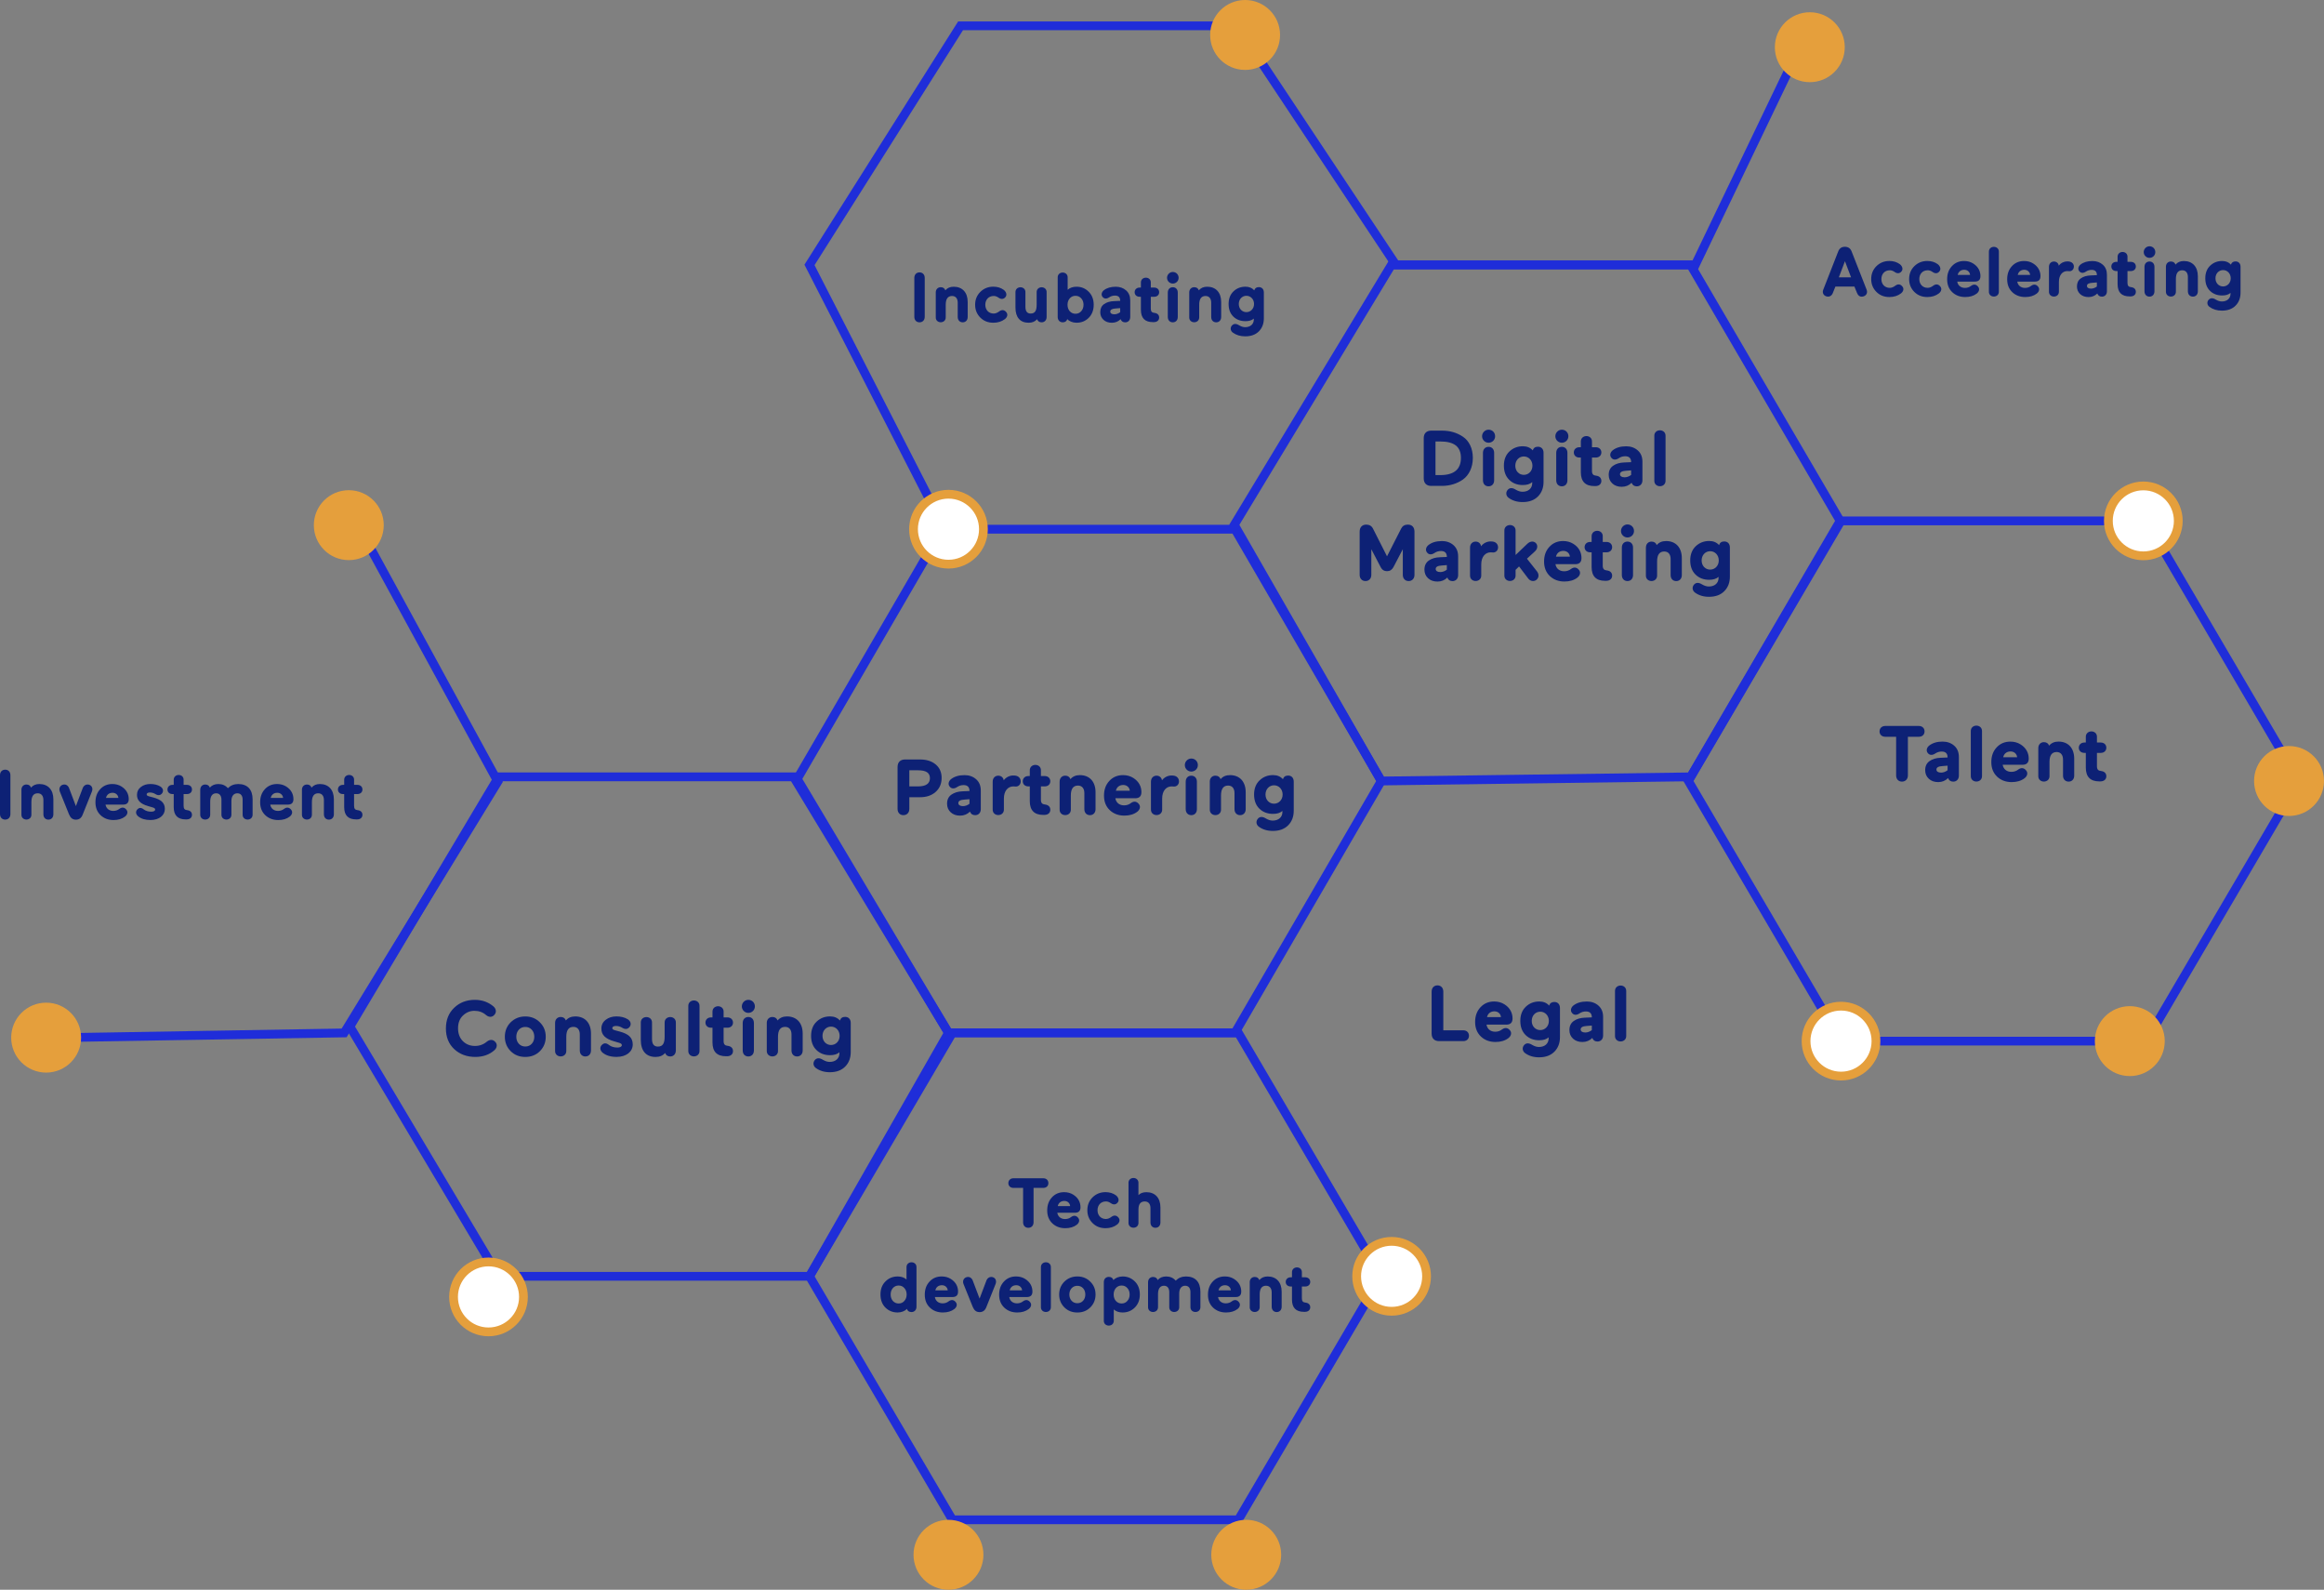 <?xml version="1.0" encoding="UTF-8"?><svg id="Layer_2" xmlns="http://www.w3.org/2000/svg" viewBox="0 0 1059.15 724.34"><rect x="0" y="0" width="1059.15" height="724.34" fill="#808080" stroke="none"/><defs><style>.cls-1{fill:#e59f3c;}.cls-2{fill:#0d2175;}.cls-3{fill:#fff;stroke:#e59f3c;}.cls-3,.cls-4{stroke-miterlimit:10;stroke-width:4px;}.cls-4{fill:none;stroke:#1f2dd9;}</style></defs><g id="Capa_1"><g><g><path class="cls-2" d="M0,353.22c0-1.57,.99-2.53,2.37-2.53s2.37,.96,2.37,2.53v17.69c0,1.57-.99,2.53-2.37,2.53s-2.37-.96-2.37-2.53v-17.69Z"/><path class="cls-2" d="M9.76,359.88c0-1.5,.99-2.43,2.27-2.43,1.06,0,1.76,.48,2.11,1.41,.93-1.09,2.18-1.63,3.81-1.63,3.87,0,6.37,2.56,6.37,6.94v6.85c0,1.5-.96,2.43-2.27,2.43s-2.27-.93-2.27-2.43v-6.5c0-1.79-.83-3.07-2.59-3.07-1.92,0-2.88,1.34-2.88,4v5.57c.19,3.2-4.74,3.2-4.54,0v-11.14Z"/><path class="cls-2" d="M37.73,371.04c-.58,1.63-1.63,2.43-3.14,2.43s-2.46-.8-3.14-2.43l-4.19-10.4c-.54-1.41,.1-2.72,1.38-3.1,1.25-.38,2.43,.29,2.91,1.73l3.04,8.03,3.04-8.03c.48-1.44,1.73-2.11,2.98-1.73,1.25,.38,1.82,1.66,1.28,3.1l-4.16,10.4Z"/><path class="cls-2" d="M56.13,366.6h-8.03c.26,1.7,1.57,2.88,3.52,2.88,1.09,0,2.02-.32,2.82-.96,1.25-.9,2.4-.61,3.2,.45,.74,.9,.51,2.18-.67,3.1-1.38,1.06-3.14,1.57-5.21,1.57-2.4,0-4.35-.74-5.92-2.21-1.57-1.5-2.34-3.46-2.34-5.89s.7-4.38,2.14-5.95c1.44-1.57,3.3-2.37,5.57-2.37,1.57,0,2.94,.38,4.13,1.12,2.4,1.5,3.33,3.62,3.33,5.76,0,1.66-.83,2.5-2.53,2.5Zm-7.81-3.04h5.63c-.1-1.31-1.15-2.34-2.66-2.34-1.63,0-2.69,.96-2.98,2.34Z"/><path class="cls-2" d="M62.53,368.87c.86-.96,1.86-.99,3.01-.06,.86,.67,2.02,1.02,3.42,1.02,.99,0,1.76-.35,1.76-.96,0-.51-.35-.77-1.41-1.06l-1.76-.51c-3.49-.99-5.12-2.59-5.12-5.12,0-1.5,.58-2.69,1.76-3.58,1.18-.93,2.62-1.38,4.32-1.38,1.82,0,3.36,.38,4.64,1.18,1.15,.77,1.44,1.92,.83,2.91-.67,1.02-1.76,1.31-3.01,.58-.83-.54-1.73-.8-2.66-.8s-1.47,.35-1.47,.86c0,.48,.35,.67,1.12,.9l2.02,.54c3.2,.9,5.15,2.27,5.15,5.18s-2.56,5.06-6.56,5.06c-2.4,0-4.29-.58-5.66-1.73-1.06-.93-1.18-2.14-.38-3.04Z"/><path class="cls-2" d="M87.49,371.27c0,1.18-.86,2.08-2.43,2.08h-.42c-3.65,0-5.47-1.86-5.47-5.6v-5.95h-.58c-1.41,0-2.27-.9-2.27-2.08s.86-2.11,2.27-2.11h.58v-2.11c-.19-3.2,4.74-3.2,4.51,0v2.11h1.54c1.41,0,2.27,.93,2.27,2.11s-.86,2.08-2.27,2.08h-1.54v5.41c0,1.31,.54,1.82,1.6,1.92,1.44,.16,2.21,.96,2.21,2.14Z"/><path class="cls-2" d="M91.26,359.88c0-1.5,.99-2.43,2.27-2.43,1.06,0,1.76,.48,2.11,1.41,.93-1.09,2.24-1.63,3.87-1.63,1.82,0,3.26,.64,4.35,1.89,1.25-1.25,2.82-1.89,4.7-1.89,4.19,0,6.56,2.5,6.56,6.94v6.85c.19,3.2-4.74,3.2-4.54,0v-6.66c0-1.76-.83-2.91-2.4-2.91-1.7,0-2.72,1.31-2.72,3.49v6.08c.19,3.2-4.74,3.2-4.54,0v-6.66c0-1.76-.83-2.91-2.4-2.91-1.79,0-2.72,1.38-2.72,3.81v5.76c.19,3.2-4.74,3.2-4.54,0v-11.14Z"/><path class="cls-2" d="M131.2,366.6h-8.03c.26,1.7,1.57,2.88,3.52,2.88,1.09,0,2.02-.32,2.82-.96,1.25-.9,2.4-.61,3.2,.45,.74,.9,.51,2.18-.67,3.1-1.38,1.06-3.14,1.57-5.22,1.57-2.4,0-4.35-.74-5.92-2.21-1.57-1.5-2.34-3.46-2.34-5.89s.7-4.38,2.14-5.95c1.44-1.57,3.3-2.37,5.57-2.37,1.57,0,2.94,.38,4.13,1.12,2.4,1.5,3.33,3.62,3.33,5.76,0,1.66-.83,2.5-2.53,2.5Zm-7.81-3.04h5.63c-.1-1.31-1.15-2.34-2.66-2.34-1.63,0-2.69,.96-2.98,2.34Z"/><path class="cls-2" d="M137.6,359.88c0-1.5,.99-2.43,2.27-2.43,1.06,0,1.76,.48,2.11,1.41,.93-1.09,2.18-1.63,3.81-1.63,3.87,0,6.37,2.56,6.37,6.94v6.85c0,1.5-.96,2.43-2.27,2.43s-2.27-.93-2.27-2.43v-6.5c0-1.79-.83-3.07-2.59-3.07-1.92,0-2.88,1.34-2.88,4v5.57c.19,3.2-4.74,3.2-4.54,0v-11.14Z"/><path class="cls-2" d="M165.18,371.27c0,1.18-.86,2.08-2.43,2.08h-.42c-3.65,0-5.47-1.86-5.47-5.6v-5.95h-.58c-1.41,0-2.27-.9-2.27-2.08s.86-2.11,2.27-2.11h.58v-2.11c-.19-3.2,4.74-3.2,4.51,0v2.11h1.54c1.41,0,2.27,.93,2.27,2.11s-.86,2.08-2.27,2.08h-1.54v5.41c0,1.31,.54,1.82,1.6,1.92,1.44,.16,2.21,.96,2.21,2.14Z"/></g><g><path class="cls-2" d="M652.46,451.81c0-1.76,1.12-2.84,2.66-2.84s2.66,1.08,2.66,2.84v17.63h9.07c1.62,0,2.63,1.04,2.63,2.48s-1.01,2.45-2.63,2.45h-10.97c-2.16,0-3.42-1.26-3.42-3.42v-19.14Z"/><path class="cls-2" d="M686.5,466.85h-9.03c.29,1.91,1.76,3.24,3.96,3.24,1.22,0,2.27-.36,3.17-1.08,1.4-1.01,2.7-.68,3.6,.5,.83,1.01,.58,2.45-.76,3.49-1.55,1.19-3.53,1.76-5.87,1.76-2.7,0-4.89-.83-6.66-2.48-1.76-1.69-2.63-3.89-2.63-6.62s.79-4.93,2.41-6.69,3.71-2.66,6.26-2.66c1.76,0,3.31,.43,4.64,1.26,2.7,1.69,3.74,4.07,3.74,6.48,0,1.87-.94,2.81-2.84,2.81Zm-8.78-3.42h6.33c-.11-1.48-1.29-2.63-2.99-2.63-1.83,0-3.02,1.08-3.35,2.63Z"/><path class="cls-2" d="M694.63,476.14c.9-.97,2.12-1.01,3.67-.04,1.04,.61,2.05,.94,3.06,.94,2.7,0,4.42-1.58,4.42-3.92v-.47c-1.01,.9-2.45,1.33-4.28,1.33-2.52,0-4.61-.79-6.22-2.38s-2.41-3.74-2.41-6.44,.83-4.89,2.52-6.48c1.69-1.58,3.71-2.37,6.12-2.37,1.87,0,3.38,.61,4.5,1.87,.36-1.12,1.15-1.65,2.38-1.65,1.47,0,2.55,1.01,2.55,2.73v13.28c0,2.73-.86,4.97-2.55,6.66-1.69,1.69-3.99,2.55-6.98,2.55-2.52,0-4.64-.65-6.4-1.94-1.33-1.01-1.33-2.66-.36-3.67Zm7.34-15.18c-2.16,0-3.89,1.73-3.89,4.21s1.73,4.17,3.89,4.17,3.92-1.73,3.92-4.17-1.73-4.21-3.92-4.21Z"/><path class="cls-2" d="M723.12,456.31c2.19,0,3.99,.65,5.4,1.91,1.4,1.26,2.09,2.95,2.09,5.14v8.46c0,1.69-1.12,2.73-2.55,2.73-1.19,0-1.98-.54-2.37-1.62-1.22,1.22-2.74,1.84-4.5,1.84s-3.17-.5-4.28-1.51c-1.12-1.04-1.66-2.34-1.66-3.92,0-1.83,.65-3.2,1.98-4.14s3.02-1.44,5-1.51l3.24-.14c0-1.8-.9-2.7-2.7-2.7-1.08,0-2.05,.29-2.95,.9-1.33,.9-2.63,.79-3.38-.22-.83-.97-.58-2.41,.61-3.38,1.55-1.22,3.6-1.83,6.08-1.83Zm-.68,14.14c1.04,0,2.05-.36,3.02-1.08v-2.09l-2.27,.18c-1.87,.11-2.81,.61-2.81,1.58,0,.86,.75,1.4,2.05,1.4Z"/><path class="cls-2" d="M741.14,471.82c.21,3.6-5.33,3.6-5.11,0v-20.08c-.22-3.6,5.32-3.6,5.11,0v20.08Z"/></g><g><path class="cls-2" d="M225.34,462.36c-.97,1.15-2.41,1.29-3.81,.14-1.47-1.29-3.24-1.94-5.33-1.94-1.98,0-3.71,.72-5.22,2.16-1.48,1.4-2.23,3.35-2.23,5.79s.76,4.46,2.23,5.9,3.31,2.16,5.5,2.16c2.05,0,3.85-.65,5.43-1.98,1.4-1.12,2.84-.97,3.81,.14,1.01,1.04,.9,2.63-.4,3.78-2.3,2.05-5.22,3.06-8.71,3.06-3.85,0-7.05-1.19-9.61-3.56-2.52-2.38-3.78-5.5-3.78-9.39s1.26-7.09,3.78-9.46c2.52-2.41,5.65-3.6,9.43-3.6,3.27,0,6.12,1.01,8.49,3.02,1.29,1.15,1.4,2.73,.4,3.78Z"/><path class="cls-2" d="M230.08,472.37c0-2.63,.9-4.82,2.66-6.58,1.8-1.76,4.03-2.66,6.66-2.66s4.86,.9,6.62,2.66c1.8,1.76,2.7,3.96,2.7,6.58s-.9,4.82-2.66,6.58-3.99,2.63-6.66,2.63-4.89-.86-6.66-2.63c-1.76-1.76-2.66-3.96-2.66-6.58Zm5.22,0c0,1.3,.4,2.38,1.15,3.2,.76,.83,1.76,1.26,2.95,1.26s2.2-.43,2.95-1.26c.76-.83,1.15-1.91,1.15-3.2s-.4-2.38-1.15-3.2-1.76-1.26-2.95-1.26-2.19,.43-2.95,1.26c-.75,.83-1.15,1.91-1.15,3.2Z"/><path class="cls-2" d="M252.97,466.11c0-1.69,1.12-2.74,2.55-2.74,1.19,0,1.98,.54,2.38,1.58,1.04-1.22,2.45-1.83,4.28-1.83,4.35,0,7.16,2.88,7.16,7.81v7.7c0,1.69-1.08,2.73-2.55,2.73s-2.55-1.04-2.55-2.73v-7.3c0-2.02-.94-3.45-2.91-3.45-2.16,0-3.24,1.51-3.24,4.5v6.26c.22,3.6-5.33,3.6-5.11,0v-12.52Z"/><path class="cls-2" d="M274.19,476.22c.97-1.08,2.09-1.12,3.38-.07,.97,.75,2.27,1.15,3.85,1.15,1.12,0,1.98-.4,1.98-1.08,0-.58-.4-.86-1.58-1.19l-1.98-.58c-3.92-1.12-5.76-2.91-5.76-5.76,0-1.69,.65-3.02,1.98-4.03,1.33-1.04,2.95-1.55,4.86-1.55,2.05,0,3.78,.43,5.22,1.33,1.29,.86,1.62,2.16,.94,3.27-.76,1.15-1.98,1.47-3.38,.65-.94-.61-1.94-.9-2.99-.9s-1.66,.4-1.66,.97c0,.54,.4,.76,1.26,1.01l2.27,.61c3.6,1.01,5.79,2.55,5.79,5.83s-2.88,5.68-7.38,5.68c-2.7,0-4.82-.65-6.37-1.94-1.19-1.04-1.33-2.41-.43-3.42Z"/><path class="cls-2" d="M308.01,478.63c0,1.69-1.12,2.73-2.55,2.73-1.15,0-1.94-.54-2.34-1.58-1.01,1.19-2.45,1.8-4.35,1.8-4.32,0-6.73-2.77-6.73-7.77v-7.7c-.22-3.6,5.33-3.6,5.11,0v7.3c0,2.3,.9,3.45,2.7,3.45,2.27,0,3.06-1.58,3.06-4.5v-6.26c-.22-3.6,5.33-3.6,5.11,0v12.52Z"/><path class="cls-2" d="M318.8,478.63c.22,3.6-5.33,3.6-5.11,0v-20.08c-.22-3.6,5.33-3.6,5.11,0v20.08Z"/><path class="cls-2" d="M334.06,478.92c0,1.33-.97,2.34-2.73,2.34h-.47c-4.1,0-6.15-2.09-6.15-6.3v-6.69h-.65c-1.58,0-2.55-1.01-2.55-2.34s.97-2.37,2.55-2.37h.65v-2.38c-.22-3.6,5.33-3.6,5.07,0v2.38h1.73c1.58,0,2.55,1.04,2.55,2.37s-.97,2.34-2.55,2.34h-1.73v6.08c0,1.47,.61,2.05,1.8,2.16,1.62,.18,2.48,1.08,2.48,2.41Z"/><path class="cls-2" d="M341.04,455.56c1.69,0,2.99,1.29,2.99,2.99s-1.37,2.95-2.99,2.95-2.95-1.33-2.95-2.95,1.33-2.99,2.95-2.99Zm0,25.8c-1.48,0-2.55-1.04-2.55-2.73v-12.52c0-1.69,1.08-2.74,2.55-2.74s2.55,1.04,2.55,2.74v12.52c0,1.69-1.08,2.73-2.55,2.73Z"/><path class="cls-2" d="M349.45,466.11c0-1.69,1.12-2.74,2.55-2.74,1.19,0,1.98,.54,2.38,1.58,1.04-1.22,2.45-1.83,4.28-1.83,4.35,0,7.16,2.88,7.16,7.81v7.7c0,1.69-1.08,2.73-2.55,2.73s-2.55-1.04-2.55-2.73v-7.3c0-2.02-.94-3.45-2.91-3.45-2.16,0-3.24,1.51-3.24,4.5v6.26c.22,3.6-5.33,3.6-5.11,0v-12.52Z"/><path class="cls-2" d="M371.4,482.94c.9-.97,2.12-1.01,3.67-.04,1.04,.61,2.05,.94,3.06,.94,2.7,0,4.43-1.58,4.43-3.92v-.47c-1.01,.9-2.45,1.33-4.28,1.33-2.52,0-4.61-.79-6.22-2.38-1.62-1.58-2.41-3.74-2.41-6.44s.83-4.89,2.52-6.48c1.69-1.58,3.71-2.37,6.12-2.37,1.87,0,3.38,.61,4.5,1.87,.36-1.12,1.15-1.66,2.38-1.66,1.47,0,2.55,1.01,2.55,2.73v13.28c0,2.73-.86,4.96-2.55,6.66s-3.99,2.55-6.98,2.55c-2.52,0-4.64-.65-6.4-1.94-1.33-1.01-1.33-2.66-.36-3.67Zm7.34-15.18c-2.16,0-3.89,1.73-3.89,4.21s1.73,4.17,3.89,4.17,3.92-1.73,3.92-4.17-1.73-4.21-3.92-4.21Z"/></g><g><path class="cls-2" d="M652.28,221.4c-2.16,0-3.42-1.26-3.42-3.42v-18.35c0-2.16,1.26-3.42,3.42-3.42h4.89c3.6,0,6.8,.9,9.54,2.77,2.77,1.83,4.53,5.29,4.53,9.64s-1.76,7.88-4.5,9.86c-2.74,1.91-6.01,2.91-9.57,2.91h-4.89Zm1.94-20.26v15.33h2.16c6.3,0,9.43-2.63,9.43-7.84s-3.17-7.48-9.46-7.48h-2.12Z"/><path class="cls-2" d="M678.4,195.78c1.69,0,2.99,1.29,2.99,2.99s-1.37,2.95-2.99,2.95-2.95-1.33-2.95-2.95,1.33-2.99,2.95-2.99Zm0,25.8c-1.48,0-2.55-1.04-2.55-2.73v-12.52c0-1.69,1.08-2.74,2.55-2.74s2.55,1.04,2.55,2.74v12.52c0,1.69-1.08,2.73-2.55,2.73Z"/><path class="cls-2" d="M687.14,223.16c.9-.97,2.12-1.01,3.67-.04,1.04,.61,2.05,.94,3.06,.94,2.7,0,4.43-1.58,4.43-3.92v-.47c-1.01,.9-2.45,1.33-4.28,1.33-2.52,0-4.61-.79-6.22-2.38s-2.41-3.74-2.41-6.44,.83-4.89,2.52-6.48c1.69-1.58,3.71-2.37,6.12-2.37,1.87,0,3.38,.61,4.5,1.87,.36-1.12,1.15-1.66,2.38-1.66,1.47,0,2.55,1.01,2.55,2.73v13.28c0,2.73-.86,4.96-2.55,6.66-1.69,1.69-3.99,2.55-6.98,2.55-2.52,0-4.64-.65-6.4-1.94-1.33-1.01-1.33-2.66-.36-3.67Zm7.34-15.18c-2.16,0-3.89,1.73-3.89,4.21s1.73,4.17,3.89,4.17,3.92-1.73,3.92-4.17-1.73-4.21-3.92-4.21Z"/><path class="cls-2" d="M711.79,195.78c1.69,0,2.99,1.29,2.99,2.99s-1.37,2.95-2.99,2.95-2.95-1.33-2.95-2.95,1.33-2.99,2.95-2.99Zm0,25.8c-1.47,0-2.55-1.04-2.55-2.73v-12.52c0-1.69,1.08-2.74,2.55-2.74s2.55,1.04,2.55,2.74v12.52c0,1.69-1.08,2.73-2.55,2.73Z"/><path class="cls-2" d="M729.81,219.13c0,1.33-.97,2.34-2.73,2.34h-.47c-4.1,0-6.15-2.09-6.15-6.3v-6.69h-.65c-1.58,0-2.55-1.01-2.55-2.34s.97-2.37,2.55-2.37h.65v-2.38c-.22-3.6,5.33-3.6,5.07,0v2.38h1.73c1.58,0,2.55,1.04,2.55,2.37s-.97,2.34-2.55,2.34h-1.73v6.08c0,1.47,.61,2.05,1.8,2.16,1.62,.18,2.48,1.08,2.48,2.41Z"/><path class="cls-2" d="M741.04,203.34c2.2,0,3.99,.65,5.4,1.91s2.09,2.95,2.09,5.15v8.46c0,1.69-1.12,2.73-2.55,2.73-1.19,0-1.98-.54-2.38-1.62-1.22,1.22-2.73,1.83-4.5,1.83s-3.17-.5-4.28-1.51c-1.12-1.04-1.66-2.34-1.66-3.92,0-1.83,.65-3.2,1.98-4.14s3.02-1.44,5-1.51l3.24-.14c0-1.8-.9-2.7-2.7-2.7-1.08,0-2.05,.29-2.95,.9-1.33,.9-2.63,.79-3.38-.22-.83-.97-.58-2.41,.61-3.38,1.55-1.22,3.6-1.83,6.08-1.83Zm-.68,14.14c1.04,0,2.05-.36,3.02-1.08v-2.09l-2.27,.18c-1.87,.11-2.81,.61-2.81,1.58,0,.86,.76,1.4,2.05,1.4Z"/><path class="cls-2" d="M759.06,218.84c.22,3.6-5.33,3.6-5.11,0v-20.08c-.22-3.6,5.33-3.6,5.11,0v20.08Z"/><path class="cls-2" d="M632.12,253.49l6.44-12.63c.61-1.22,1.62-1.83,3.06-1.83,1.91,0,3.02,1.22,3.02,3.2v19.68c0,1.76-1.12,2.84-2.66,2.84s-2.66-1.08-2.66-2.84v-11.66l-4.28,8.17c-.65,1.22-1.62,1.83-2.91,1.83s-2.27-.61-2.88-1.8l-4.28-8.2v11.66c0,1.76-1.12,2.84-2.66,2.84s-2.66-1.08-2.66-2.84v-19.68c0-1.98,1.12-3.2,3.02-3.2,1.4,0,2.45,.61,3.06,1.83l6.4,12.63Z"/><path class="cls-2" d="M657.05,246.51c2.19,0,3.99,.65,5.4,1.91,1.4,1.26,2.09,2.95,2.09,5.15v8.46c0,1.69-1.12,2.74-2.55,2.74-1.19,0-1.98-.54-2.37-1.62-1.22,1.22-2.73,1.83-4.5,1.83s-3.17-.5-4.28-1.51c-1.12-1.04-1.66-2.34-1.66-3.92,0-1.83,.65-3.2,1.98-4.14s3.02-1.44,5-1.51l3.24-.14c0-1.8-.9-2.7-2.7-2.7-1.08,0-2.05,.29-2.95,.9-1.33,.9-2.63,.79-3.38-.22-.83-.97-.58-2.41,.61-3.38,1.55-1.22,3.6-1.83,6.08-1.83Zm-.68,14.14c1.04,0,2.05-.36,3.02-1.08v-2.09l-2.27,.18c-1.87,.11-2.81,.61-2.81,1.58,0,.86,.75,1.4,2.05,1.4Z"/><path class="cls-2" d="M682.74,249.35c0,1.4-.97,2.38-2.23,2.38-.25,0-.79-.07-1.12-.07-2.45,0-4.32,1.98-4.32,5.54v4.82c.22,3.6-5.33,3.6-5.11,0v-12.52c0-1.69,1.12-2.73,2.55-2.73,1.33,0,2.3,.86,2.48,2.12,1.01-1.4,2.73-2.2,4.28-2.2,.61,0,1.08,.04,1.44,.14,1.15,.29,2.01,1.19,2.01,2.52Z"/><path class="cls-2" d="M692.3,258.09l-1.58,1.55v2.37c.22,3.6-5.33,3.6-5.11,0v-20.08c-.22-3.6,5.33-3.6,5.11,0v10.94l5.36-5.11c1.19-1.12,2.66-1.33,3.71-.47,1.04,.86,1.15,2.52-.11,3.78l-3.78,3.49,4.61,5.83c1.04,1.44,.79,2.95-.36,3.85-1.12,.86-2.81,.61-3.78-.79l-4.07-5.36Z"/><path class="cls-2" d="M717.92,257.05h-9.03c.29,1.91,1.76,3.24,3.96,3.24,1.22,0,2.27-.36,3.17-1.08,1.4-1.01,2.7-.68,3.6,.5,.83,1.01,.58,2.45-.76,3.49-1.55,1.19-3.53,1.76-5.87,1.76-2.7,0-4.89-.83-6.66-2.48-1.76-1.69-2.63-3.89-2.63-6.62s.79-4.93,2.41-6.69c1.62-1.76,3.71-2.66,6.26-2.66,1.76,0,3.31,.43,4.64,1.26,2.7,1.69,3.74,4.07,3.74,6.48,0,1.87-.94,2.81-2.84,2.81Zm-8.78-3.42h6.33c-.11-1.48-1.29-2.63-2.99-2.63-1.83,0-3.02,1.08-3.35,2.63Z"/><path class="cls-2" d="M734.72,262.3c0,1.33-.97,2.34-2.73,2.34h-.47c-4.1,0-6.15-2.09-6.15-6.3v-6.69h-.65c-1.58,0-2.55-1.01-2.55-2.34s.97-2.38,2.55-2.38h.65v-2.38c-.21-3.6,5.33-3.6,5.07,0v2.38h1.73c1.58,0,2.55,1.04,2.55,2.38s-.97,2.34-2.55,2.34h-1.73v6.08c0,1.48,.61,2.05,1.8,2.16,1.62,.18,2.48,1.08,2.48,2.41Z"/><path class="cls-2" d="M741.7,238.95c1.69,0,2.99,1.3,2.99,2.99s-1.37,2.95-2.99,2.95-2.95-1.33-2.95-2.95,1.33-2.99,2.95-2.99Zm0,25.8c-1.47,0-2.55-1.04-2.55-2.74v-12.52c0-1.69,1.08-2.73,2.55-2.73s2.55,1.04,2.55,2.73v12.52c0,1.69-1.08,2.74-2.55,2.74Z"/><path class="cls-2" d="M750.12,249.5c0-1.69,1.12-2.73,2.55-2.73,1.19,0,1.98,.54,2.37,1.58,1.04-1.22,2.45-1.83,4.28-1.83,4.35,0,7.16,2.88,7.16,7.81v7.7c0,1.69-1.08,2.74-2.55,2.74s-2.55-1.04-2.55-2.74v-7.3c0-2.01-.94-3.45-2.92-3.45-2.16,0-3.24,1.51-3.24,4.5v6.26c.21,3.6-5.33,3.6-5.11,0v-12.52Z"/><path class="cls-2" d="M772.06,266.33c.9-.97,2.12-1.01,3.67-.04,1.04,.61,2.05,.94,3.06,.94,2.7,0,4.43-1.58,4.43-3.92v-.47c-1.01,.9-2.45,1.33-4.28,1.33-2.52,0-4.61-.79-6.22-2.38-1.62-1.58-2.41-3.74-2.41-6.44s.83-4.89,2.52-6.48c1.69-1.58,3.71-2.38,6.12-2.38,1.87,0,3.38,.61,4.5,1.87,.36-1.12,1.15-1.66,2.38-1.66,1.48,0,2.55,1.01,2.55,2.73v13.28c0,2.73-.86,4.97-2.55,6.66-1.69,1.69-3.99,2.55-6.98,2.55-2.52,0-4.64-.65-6.4-1.94-1.33-1.01-1.33-2.66-.36-3.67Zm7.34-15.18c-2.16,0-3.89,1.73-3.89,4.21s1.73,4.17,3.89,4.17,3.92-1.73,3.92-4.17-1.73-4.21-3.92-4.21Z"/></g><g><path class="cls-2" d="M475.46,536.86c1.44,0,2.33,.93,2.33,2.21s-.9,2.18-2.33,2.18h-4.42v15.65c0,1.57-1.02,2.53-2.4,2.53s-2.37-.96-2.37-2.53v-15.65h-4.38c-1.44,0-2.34-.93-2.34-2.18s.9-2.21,2.34-2.21h13.57Z"/><path class="cls-2" d="M489.89,552.57h-8.03c.26,1.7,1.57,2.88,3.52,2.88,1.09,0,2.02-.32,2.82-.96,1.25-.9,2.4-.61,3.2,.45,.74,.9,.51,2.18-.67,3.1-1.38,1.06-3.14,1.57-5.22,1.57-2.4,0-4.35-.74-5.92-2.21-1.57-1.5-2.33-3.46-2.33-5.89s.7-4.38,2.14-5.95c1.44-1.57,3.3-2.37,5.57-2.37,1.57,0,2.94,.38,4.13,1.12,2.4,1.5,3.33,3.62,3.33,5.76,0,1.66-.83,2.5-2.53,2.5Zm-7.81-3.04h5.63c-.1-1.31-1.15-2.34-2.66-2.34-1.63,0-2.69,.96-2.98,2.34Z"/><path class="cls-2" d="M504,547.42c-2.27,0-3.81,1.66-3.81,4s1.54,4,3.81,4c.86,0,1.73-.35,2.59-1.02,1.25-.9,2.4-.61,3.2,.45,.74,.9,.51,2.18-.67,3.1-1.47,1.12-3.23,1.66-5.28,1.66-2.37,0-4.35-.77-5.92-2.34-1.57-1.57-2.37-3.52-2.37-5.86s.8-4.29,2.37-5.86c1.6-1.57,3.58-2.37,5.92-2.37,1.82,0,3.42,.48,4.77,1.47,1.18,.93,1.5,2.27,.83,3.17-.74,1.02-1.89,1.28-3.14,.42-.74-.54-1.5-.83-2.3-.83Z"/><path class="cls-2" d="M514.3,539.13c-.19-3.2,4.74-3.2,4.54,0v5.41c.86-.9,2.08-1.34,3.65-1.34,3.87,0,6.37,2.56,6.37,6.94v6.85c0,1.5-.96,2.43-2.27,2.43s-2.27-.93-2.27-2.43v-6.5c0-1.79-.83-3.07-2.59-3.07-1.92,0-2.88,1.22-2.88,3.65v5.92c.19,3.2-4.74,3.2-4.54,0v-17.86Z"/><path class="cls-2" d="M417.68,595.39c0,1.5-.99,2.43-2.27,2.43-1.09,0-1.79-.48-2.11-1.47-.8,.99-2.5,1.66-4.19,1.66-2.21,0-4.1-.74-5.6-2.24s-2.24-3.49-2.24-5.95,.74-4.42,2.24-5.92c1.5-1.54,3.39-2.3,5.6-2.3,1.63,0,2.98,.45,4.03,1.38v-5.44c-.19-3.2,4.74-3.2,4.54,0v17.85Zm-4.48-5.57c0-1.18-.35-2.18-1.06-2.94-.67-.77-1.54-1.15-2.59-1.15s-1.92,.38-2.62,1.15c-.67,.77-1.02,1.76-1.02,2.94s.35,2.18,1.02,2.94c.7,.77,1.57,1.15,2.62,1.15s1.92-.38,2.59-1.15c.7-.77,1.06-1.76,1.06-2.94Z"/><path class="cls-2" d="M434.1,590.97h-8.03c.26,1.7,1.57,2.88,3.52,2.88,1.09,0,2.02-.32,2.82-.96,1.25-.9,2.4-.61,3.2,.45,.74,.9,.51,2.18-.67,3.1-1.38,1.06-3.14,1.57-5.22,1.57-2.4,0-4.35-.74-5.92-2.21-1.57-1.5-2.34-3.46-2.34-5.89s.7-4.38,2.14-5.95c1.44-1.57,3.29-2.37,5.57-2.37,1.57,0,2.94,.38,4.13,1.12,2.4,1.5,3.33,3.62,3.33,5.76,0,1.66-.83,2.5-2.53,2.5Zm-7.81-3.04h5.63c-.1-1.31-1.15-2.34-2.66-2.34-1.63,0-2.69,.96-2.98,2.34Z"/><path class="cls-2" d="M449.58,595.42c-.58,1.63-1.63,2.43-3.14,2.43s-2.46-.8-3.14-2.43l-4.19-10.4c-.54-1.41,.1-2.72,1.38-3.1,1.25-.38,2.43,.29,2.91,1.73l3.04,8.03,3.04-8.03c.48-1.44,1.73-2.11,2.98-1.73,1.25,.38,1.82,1.66,1.28,3.1l-4.16,10.4Z"/><path class="cls-2" d="M467.99,590.97h-8.03c.26,1.7,1.57,2.88,3.52,2.88,1.09,0,2.02-.32,2.82-.96,1.25-.9,2.4-.61,3.2,.45,.74,.9,.51,2.18-.67,3.1-1.38,1.06-3.14,1.57-5.22,1.57-2.4,0-4.35-.74-5.92-2.21-1.57-1.5-2.34-3.46-2.34-5.89s.7-4.38,2.14-5.95c1.44-1.57,3.3-2.37,5.57-2.37,1.57,0,2.94,.38,4.13,1.12,2.4,1.5,3.33,3.62,3.33,5.76,0,1.66-.83,2.5-2.53,2.5Zm-7.81-3.04h5.63c-.1-1.31-1.15-2.34-2.66-2.34-1.63,0-2.69,.96-2.98,2.34Z"/><path class="cls-2" d="M478.93,595.39c.19,3.2-4.74,3.2-4.54,0v-17.85c-.19-3.2,4.74-3.2,4.54,0v17.85Z"/><path class="cls-2" d="M482.71,589.82c0-2.34,.8-4.29,2.37-5.86,1.6-1.57,3.58-2.37,5.92-2.37s4.32,.8,5.89,2.37c1.6,1.57,2.4,3.52,2.4,5.86s-.8,4.29-2.37,5.86-3.55,2.34-5.92,2.34-4.35-.77-5.92-2.34c-1.57-1.57-2.37-3.52-2.37-5.86Zm4.64,0c0,1.15,.35,2.11,1.02,2.85s1.57,1.12,2.62,1.12,1.95-.38,2.62-1.12,1.02-1.7,1.02-2.85-.35-2.11-1.02-2.85-1.57-1.12-2.62-1.12-1.95,.38-2.62,1.12-1.02,1.7-1.02,2.85Z"/><path class="cls-2" d="M503.06,584.22c0-1.54,.99-2.43,2.27-2.43,1.09,0,1.79,.48,2.11,1.47,.8-.99,2.5-1.66,4.19-1.66,2.21,0,4.06,.77,5.57,2.27s2.27,3.49,2.27,5.95-.77,4.42-2.27,5.92-3.36,2.27-5.57,2.27c-1.63,0-2.98-.45-4.03-1.38v4.96c.19,3.2-4.74,3.2-4.54,0v-17.38Zm4.48,5.6c0,1.18,.35,2.18,1.02,2.94,.71,.77,1.57,1.15,2.62,1.15s1.92-.38,2.59-1.15c.7-.77,1.06-1.76,1.06-2.94s-.35-2.18-1.06-2.94c-.67-.77-1.54-1.15-2.59-1.15s-1.92,.38-2.62,1.15c-.67,.77-1.02,1.76-1.02,2.94Z"/><path class="cls-2" d="M523.22,584.25c0-1.5,.99-2.43,2.27-2.43,1.06,0,1.76,.48,2.11,1.41,.93-1.09,2.24-1.63,3.87-1.63,1.82,0,3.26,.64,4.35,1.89,1.25-1.25,2.82-1.89,4.7-1.89,4.19,0,6.56,2.5,6.56,6.94v6.85c.19,3.2-4.74,3.2-4.54,0v-6.66c0-1.76-.83-2.91-2.4-2.91-1.7,0-2.72,1.31-2.72,3.49v6.08c.19,3.2-4.74,3.2-4.54,0v-6.66c0-1.76-.83-2.91-2.4-2.91-1.79,0-2.72,1.38-2.72,3.81v5.76c.19,3.2-4.74,3.2-4.54,0v-11.13Z"/><path class="cls-2" d="M563.15,590.97h-8.03c.26,1.7,1.57,2.88,3.52,2.88,1.09,0,2.02-.32,2.82-.96,1.25-.9,2.4-.61,3.2,.45,.74,.9,.51,2.18-.67,3.1-1.38,1.06-3.14,1.57-5.22,1.57-2.4,0-4.35-.74-5.92-2.21-1.57-1.5-2.33-3.46-2.33-5.89s.7-4.38,2.14-5.95c1.44-1.57,3.3-2.37,5.57-2.37,1.57,0,2.94,.38,4.13,1.12,2.4,1.5,3.33,3.62,3.33,5.76,0,1.66-.83,2.5-2.53,2.5Zm-7.81-3.04h5.63c-.1-1.31-1.15-2.34-2.66-2.34-1.63,0-2.69,.96-2.98,2.34Z"/><path class="cls-2" d="M569.55,584.25c0-1.5,.99-2.43,2.27-2.43,1.06,0,1.76,.48,2.11,1.41,.93-1.09,2.18-1.63,3.81-1.63,3.87,0,6.37,2.56,6.37,6.94v6.85c0,1.5-.96,2.43-2.27,2.43s-2.27-.93-2.27-2.43v-6.5c0-1.79-.83-3.07-2.59-3.07-1.92,0-2.88,1.34-2.88,4v5.57c.19,3.2-4.74,3.2-4.54,0v-11.13Z"/><path class="cls-2" d="M597.13,595.64c0,1.18-.86,2.08-2.43,2.08h-.42c-3.65,0-5.47-1.86-5.47-5.6v-5.95h-.58c-1.41,0-2.27-.9-2.27-2.08s.86-2.11,2.27-2.11h.58v-2.11c-.19-3.2,4.74-3.2,4.51,0v2.11h1.54c1.41,0,2.27,.93,2.27,2.11s-.86,2.08-2.27,2.08h-1.54v5.41c0,1.31,.54,1.82,1.6,1.92,1.44,.16,2.21,.96,2.21,2.14Z"/></g><g><path class="cls-2" d="M416.7,126.64c0-1.57,.99-2.53,2.37-2.53s2.37,.96,2.37,2.53v17.69c0,1.57-.99,2.53-2.37,2.53s-2.37-.96-2.37-2.53v-17.69Z"/><path class="cls-2" d="M426.46,133.29c0-1.5,.99-2.43,2.27-2.43,1.06,0,1.76,.48,2.11,1.41,.93-1.09,2.18-1.63,3.81-1.63,3.87,0,6.37,2.56,6.37,6.94v6.85c0,1.5-.96,2.43-2.27,2.43s-2.27-.93-2.27-2.43v-6.5c0-1.79-.83-3.07-2.59-3.07-1.92,0-2.88,1.34-2.88,4v5.57c.19,3.2-4.74,3.2-4.54,0v-11.14Z"/><path class="cls-2" d="M452.86,134.86c-2.27,0-3.81,1.66-3.81,4s1.54,4,3.81,4c.86,0,1.73-.35,2.59-1.02,1.25-.9,2.4-.61,3.2,.45,.74,.9,.51,2.18-.67,3.1-1.47,1.12-3.23,1.66-5.28,1.66-2.37,0-4.35-.77-5.92-2.34-1.57-1.57-2.37-3.52-2.37-5.86s.8-4.29,2.37-5.86c1.6-1.57,3.58-2.37,5.92-2.37,1.82,0,3.42,.48,4.77,1.47,1.18,.93,1.5,2.27,.83,3.17-.74,1.02-1.89,1.28-3.14,.42-.74-.54-1.5-.83-2.3-.83Z"/><path class="cls-2" d="M476.99,144.43c0,1.5-.99,2.43-2.27,2.43-1.02,0-1.73-.48-2.08-1.41-.9,1.06-2.18,1.6-3.87,1.6-3.84,0-5.98-2.46-5.98-6.91v-6.85c-.19-3.2,4.74-3.2,4.54,0v6.5c0,2.05,.8,3.07,2.4,3.07,2.02,0,2.72-1.41,2.72-4v-5.57c-.19-3.2,4.74-3.2,4.54,0v11.14Z"/><path class="cls-2" d="M482.04,126.58c-.19-3.2,4.74-3.2,4.54,0v5.44c1.06-.93,2.4-1.38,4.03-1.38,2.21,0,4.06,.77,5.57,2.3,1.5,1.5,2.27,3.49,2.27,5.92s-.77,4.45-2.27,5.95-3.36,2.24-5.57,2.24c-1.7,0-3.39-.67-4.19-1.66-.32,.99-1.02,1.47-2.11,1.47-1.28,0-2.27-.93-2.27-2.43v-17.86Zm4.48,12.29c0,1.18,.35,2.18,1.02,2.94,.7,.77,1.57,1.15,2.62,1.15s1.92-.38,2.59-1.15c.7-.77,1.06-1.76,1.06-2.94s-.35-2.18-1.06-2.94c-.67-.77-1.54-1.15-2.59-1.15s-1.92,.38-2.62,1.15c-.67,.77-1.02,1.76-1.02,2.94Z"/><path class="cls-2" d="M508.44,130.64c1.95,0,3.55,.58,4.8,1.7s1.86,2.62,1.86,4.58v7.52c0,1.5-.99,2.43-2.27,2.43-1.06,0-1.76-.48-2.11-1.44-1.09,1.09-2.43,1.63-4,1.63s-2.82-.45-3.81-1.34c-.99-.93-1.47-2.08-1.47-3.49,0-1.63,.58-2.85,1.76-3.68,1.18-.83,2.69-1.28,4.45-1.34l2.88-.13c0-1.6-.8-2.4-2.4-2.4-.96,0-1.82,.26-2.62,.8-1.18,.8-2.34,.7-3.01-.19-.74-.86-.51-2.14,.54-3.01,1.38-1.09,3.2-1.63,5.41-1.63Zm-.61,12.57c.93,0,1.82-.32,2.69-.96v-1.86l-2.02,.16c-1.66,.1-2.5,.54-2.5,1.41,0,.77,.67,1.25,1.82,1.25Z"/><path class="cls-2" d="M528.28,144.69c0,1.18-.86,2.08-2.43,2.08h-.42c-3.65,0-5.47-1.86-5.47-5.6v-5.95h-.58c-1.41,0-2.27-.9-2.27-2.08s.86-2.11,2.27-2.11h.58v-2.11c-.19-3.2,4.74-3.2,4.51,0v2.11h1.54c1.41,0,2.27,.93,2.27,2.11s-.86,2.08-2.27,2.08h-1.54v5.41c0,1.31,.54,1.82,1.6,1.92,1.44,.16,2.21,.96,2.21,2.14Z"/><path class="cls-2" d="M534.49,123.92c1.5,0,2.66,1.15,2.66,2.66s-1.22,2.62-2.66,2.62-2.62-1.18-2.62-2.62,1.18-2.66,2.62-2.66Zm0,22.94c-1.31,0-2.27-.93-2.27-2.43v-11.14c0-1.5,.96-2.43,2.27-2.43s2.27,.93,2.27,2.43v11.14c0,1.5-.96,2.43-2.27,2.43Z"/><path class="cls-2" d="M541.98,133.29c0-1.5,.99-2.43,2.27-2.43,1.06,0,1.76,.48,2.11,1.41,.93-1.09,2.18-1.63,3.81-1.63,3.87,0,6.37,2.56,6.37,6.94v6.85c0,1.5-.96,2.43-2.27,2.43s-2.27-.93-2.27-2.43v-6.5c0-1.79-.83-3.07-2.59-3.07-1.92,0-2.88,1.34-2.88,4v5.57c.19,3.2-4.74,3.2-4.54,0v-11.14Z"/><path class="cls-2" d="M561.5,148.27c.8-.86,1.89-.9,3.26-.03,.93,.54,1.82,.83,2.72,.83,2.4,0,3.94-1.41,3.94-3.49v-.42c-.9,.8-2.18,1.18-3.81,1.18-2.24,0-4.1-.7-5.54-2.11-1.44-1.41-2.14-3.33-2.14-5.73s.74-4.35,2.24-5.76,3.3-2.11,5.44-2.11c1.66,0,3.01,.54,4,1.66,.32-.99,1.02-1.47,2.11-1.47,1.31,0,2.27,.9,2.27,2.43v11.81c0,2.43-.77,4.42-2.27,5.92s-3.55,2.27-6.21,2.27c-2.24,0-4.13-.58-5.7-1.73-1.18-.9-1.18-2.37-.32-3.26Zm6.53-13.5c-1.92,0-3.46,1.54-3.46,3.74s1.54,3.71,3.46,3.71,3.49-1.54,3.49-3.71-1.54-3.74-3.49-3.74Z"/></g><g><path class="cls-2" d="M414.42,363.24v5.33c0,1.76-1.15,2.84-2.7,2.84s-2.66-1.08-2.66-2.84v-19.11c0-2.16,1.26-3.42,3.42-3.42h6.8c2.99,0,5.36,.76,7.16,2.27,1.8,1.51,2.7,3.56,2.7,6.15s-.9,4.75-2.73,6.37c-1.83,1.62-4.21,2.41-7.12,2.41h-4.86Zm0-12.27v7.34h3.92c3.63,0,5.47-1.26,5.47-3.74s-1.76-3.6-5.47-3.6h-3.92Z"/><path class="cls-2" d="M439.5,353.17c2.2,0,3.99,.65,5.4,1.91s2.09,2.95,2.09,5.15v8.46c0,1.69-1.12,2.73-2.55,2.73-1.19,0-1.98-.54-2.38-1.62-1.22,1.22-2.73,1.83-4.5,1.83s-3.17-.5-4.28-1.51c-1.12-1.04-1.66-2.34-1.66-3.92,0-1.84,.65-3.2,1.98-4.14,1.33-.93,3.02-1.44,5-1.51l3.24-.14c0-1.8-.9-2.7-2.7-2.7-1.08,0-2.05,.29-2.95,.9-1.33,.9-2.63,.79-3.38-.22-.83-.97-.58-2.41,.61-3.38,1.55-1.22,3.6-1.83,6.08-1.83Zm-.68,14.14c1.04,0,2.05-.36,3.02-1.08v-2.09l-2.27,.18c-1.87,.11-2.81,.61-2.81,1.58,0,.86,.76,1.4,2.05,1.4Z"/><path class="cls-2" d="M465.19,356.01c0,1.4-.97,2.37-2.23,2.37-.25,0-.79-.07-1.12-.07-2.45,0-4.32,1.98-4.32,5.54v4.82c.22,3.6-5.33,3.6-5.11,0v-12.52c0-1.69,1.12-2.73,2.55-2.73,1.33,0,2.3,.86,2.48,2.12,1.01-1.4,2.73-2.2,4.28-2.2,.61,0,1.08,.04,1.44,.14,1.15,.29,2.01,1.19,2.01,2.52Z"/><path class="cls-2" d="M478.68,368.96c0,1.33-.97,2.34-2.74,2.34h-.47c-4.1,0-6.15-2.09-6.15-6.3v-6.69h-.65c-1.58,0-2.55-1.01-2.55-2.34s.97-2.38,2.55-2.38h.65v-2.38c-.22-3.6,5.33-3.6,5.07,0v2.38h1.73c1.58,0,2.55,1.04,2.55,2.38s-.97,2.34-2.55,2.34h-1.73v6.08c0,1.47,.61,2.05,1.8,2.16,1.62,.18,2.48,1.08,2.48,2.41Z"/><path class="cls-2" d="M482.92,356.15c0-1.69,1.12-2.73,2.55-2.73,1.19,0,1.98,.54,2.38,1.58,1.04-1.22,2.45-1.83,4.28-1.83,4.35,0,7.16,2.88,7.16,7.81v7.7c0,1.69-1.08,2.73-2.55,2.73s-2.55-1.04-2.55-2.73v-7.3c0-2.01-.94-3.45-2.92-3.45-2.16,0-3.24,1.51-3.24,4.5v6.26c.22,3.6-5.33,3.6-5.11,0v-12.52Z"/><path class="cls-2" d="M517.35,363.71h-9.03c.29,1.91,1.76,3.24,3.96,3.24,1.22,0,2.27-.36,3.17-1.08,1.4-1.01,2.7-.68,3.6,.5,.83,1.01,.58,2.45-.75,3.49-1.55,1.19-3.53,1.76-5.87,1.76-2.7,0-4.89-.83-6.66-2.48-1.76-1.69-2.63-3.89-2.63-6.62s.79-4.93,2.41-6.69c1.62-1.76,3.71-2.66,6.26-2.66,1.76,0,3.31,.43,4.64,1.26,2.7,1.69,3.74,4.07,3.74,6.48,0,1.87-.94,2.81-2.84,2.81Zm-8.78-3.42h6.33c-.11-1.47-1.3-2.63-2.99-2.63-1.83,0-3.02,1.08-3.35,2.63Z"/><path class="cls-2" d="M537.32,356.01c0,1.4-.97,2.37-2.23,2.37-.25,0-.79-.07-1.12-.07-2.45,0-4.32,1.98-4.32,5.54v4.82c.22,3.6-5.33,3.6-5.11,0v-12.52c0-1.69,1.12-2.73,2.55-2.73,1.33,0,2.3,.86,2.48,2.12,1.01-1.4,2.73-2.2,4.28-2.2,.61,0,1.08,.04,1.44,.14,1.15,.29,2.01,1.19,2.01,2.52Z"/><path class="cls-2" d="M542.93,345.61c1.69,0,2.99,1.3,2.99,2.99s-1.37,2.95-2.99,2.95-2.95-1.33-2.95-2.95,1.33-2.99,2.95-2.99Zm0,25.8c-1.47,0-2.55-1.04-2.55-2.73v-12.52c0-1.69,1.08-2.73,2.55-2.73s2.55,1.04,2.55,2.73v12.52c0,1.69-1.08,2.73-2.55,2.73Z"/><path class="cls-2" d="M551.35,356.15c0-1.69,1.12-2.73,2.55-2.73,1.19,0,1.98,.54,2.38,1.58,1.04-1.22,2.45-1.83,4.28-1.83,4.35,0,7.16,2.88,7.16,7.81v7.7c0,1.69-1.08,2.73-2.55,2.73s-2.55-1.04-2.55-2.73v-7.3c0-2.01-.94-3.45-2.91-3.45-2.16,0-3.24,1.51-3.24,4.5v6.26c.22,3.6-5.33,3.6-5.11,0v-12.52Z"/><path class="cls-2" d="M573.29,372.99c.9-.97,2.12-1.01,3.67-.04,1.04,.61,2.05,.94,3.06,.94,2.7,0,4.43-1.58,4.43-3.92v-.47c-1.01,.9-2.45,1.33-4.28,1.33-2.52,0-4.61-.79-6.22-2.37s-2.41-3.74-2.41-6.44,.83-4.89,2.52-6.48,3.71-2.38,6.12-2.38c1.87,0,3.38,.61,4.5,1.87,.36-1.12,1.15-1.66,2.38-1.66,1.48,0,2.55,1.01,2.55,2.74v13.28c0,2.73-.86,4.96-2.55,6.66-1.69,1.69-3.99,2.55-6.98,2.55-2.52,0-4.64-.65-6.4-1.94-1.33-1.01-1.33-2.66-.36-3.67Zm7.34-15.18c-2.16,0-3.88,1.73-3.88,4.21s1.73,4.17,3.88,4.17,3.92-1.73,3.92-4.17-1.73-4.21-3.92-4.21Z"/></g><g><path class="cls-2" d="M837.75,114.58c.54-1.44,1.57-2.14,3.04-2.14s2.53,.7,3.07,2.11l6.85,17.47c.54,1.41-.13,2.59-1.41,3.01-1.38,.42-2.37-.1-2.98-1.57l-1.18-2.88h-8.67l-1.15,2.88c-.54,1.44-1.73,1.95-2.98,1.57-1.28-.42-1.95-1.6-1.41-3.01l6.82-17.44Zm3.07,4.45l-2.78,7.33h5.57l-2.78-7.33Z"/><path class="cls-2" d="M861.24,123.15c-2.27,0-3.81,1.66-3.81,4s1.54,4,3.81,4c.86,0,1.73-.35,2.59-1.02,1.25-.9,2.4-.61,3.2,.45,.74,.9,.51,2.18-.67,3.1-1.47,1.12-3.23,1.66-5.28,1.66-2.37,0-4.35-.77-5.92-2.34-1.57-1.57-2.37-3.52-2.37-5.86s.8-4.29,2.37-5.86c1.6-1.57,3.58-2.37,5.92-2.37,1.82,0,3.42,.48,4.77,1.47,1.18,.93,1.5,2.27,.83,3.17-.74,1.02-1.89,1.28-3.14,.42-.74-.54-1.5-.83-2.3-.83Z"/><path class="cls-2" d="M878.52,123.15c-2.27,0-3.81,1.66-3.81,4s1.54,4,3.81,4c.86,0,1.73-.35,2.59-1.02,1.25-.9,2.4-.61,3.2,.45,.74,.9,.51,2.18-.67,3.1-1.47,1.12-3.23,1.66-5.28,1.66-2.37,0-4.35-.77-5.92-2.34s-2.37-3.52-2.37-5.86,.8-4.29,2.37-5.86c1.6-1.57,3.58-2.37,5.92-2.37,1.82,0,3.42,.48,4.77,1.47,1.18,.93,1.5,2.27,.83,3.17-.74,1.02-1.89,1.28-3.13,.42-.74-.54-1.5-.83-2.3-.83Z"/><path class="cls-2" d="M900.03,128.3h-8.03c.26,1.7,1.57,2.88,3.52,2.88,1.09,0,2.02-.32,2.82-.96,1.25-.9,2.4-.61,3.2,.45,.74,.9,.51,2.18-.67,3.1-1.38,1.06-3.14,1.57-5.22,1.57-2.4,0-4.35-.74-5.92-2.21-1.57-1.5-2.33-3.46-2.33-5.89s.7-4.38,2.14-5.95c1.44-1.57,3.3-2.37,5.57-2.37,1.57,0,2.94,.38,4.13,1.12,2.4,1.5,3.33,3.62,3.33,5.76,0,1.66-.83,2.5-2.53,2.5Zm-7.81-3.04h5.63c-.1-1.31-1.15-2.34-2.66-2.34-1.63,0-2.69,.96-2.98,2.34Z"/><path class="cls-2" d="M910.97,132.72c.19,3.2-4.74,3.2-4.54,0v-17.85c-.19-3.2,4.74-3.2,4.54,0v17.85Z"/><path class="cls-2" d="M927.39,128.3h-8.03c.26,1.7,1.57,2.88,3.52,2.88,1.09,0,2.02-.32,2.82-.96,1.25-.9,2.4-.61,3.2,.45,.74,.9,.51,2.18-.67,3.1-1.38,1.06-3.14,1.57-5.22,1.57-2.4,0-4.35-.74-5.92-2.21-1.57-1.5-2.33-3.46-2.33-5.89s.7-4.38,2.14-5.95c1.44-1.57,3.3-2.37,5.57-2.37,1.57,0,2.94,.38,4.13,1.12,2.4,1.5,3.33,3.62,3.33,5.76,0,1.66-.83,2.5-2.53,2.5Zm-7.81-3.04h5.63c-.1-1.31-1.15-2.34-2.66-2.34-1.63,0-2.69,.96-2.98,2.34Z"/><path class="cls-2" d="M945.15,121.46c0,1.25-.86,2.11-1.98,2.11-.22,0-.7-.06-.99-.06-2.18,0-3.84,1.76-3.84,4.93v4.29c.19,3.2-4.74,3.2-4.54,0v-11.14c0-1.5,.99-2.43,2.27-2.43,1.18,0,2.05,.77,2.21,1.89,.9-1.25,2.43-1.95,3.81-1.95,.54,0,.96,.03,1.28,.13,1.02,.26,1.79,1.06,1.79,2.24Z"/><path class="cls-2" d="M953.56,118.93c1.95,0,3.55,.58,4.8,1.7,1.25,1.12,1.86,2.62,1.86,4.58v7.52c0,1.5-.99,2.43-2.27,2.43-1.06,0-1.76-.48-2.11-1.44-1.09,1.09-2.43,1.63-4,1.63s-2.82-.45-3.81-1.34c-.99-.93-1.47-2.08-1.47-3.49,0-1.63,.58-2.85,1.76-3.68,1.18-.83,2.69-1.28,4.45-1.34l2.88-.13c0-1.6-.8-2.4-2.4-2.4-.96,0-1.82,.26-2.62,.8-1.18,.8-2.34,.7-3.01-.19-.74-.86-.51-2.14,.54-3.01,1.38-1.09,3.2-1.63,5.41-1.63Zm-.61,12.58c.93,0,1.82-.32,2.69-.96v-1.86l-2.02,.16c-1.66,.1-2.5,.54-2.5,1.41,0,.77,.67,1.25,1.82,1.25Z"/><path class="cls-2" d="M973.4,132.97c0,1.18-.86,2.08-2.43,2.08h-.42c-3.65,0-5.47-1.86-5.47-5.6v-5.95h-.58c-1.41,0-2.27-.9-2.27-2.08s.86-2.11,2.27-2.11h.58v-2.11c-.19-3.2,4.74-3.2,4.51,0v2.11h1.54c1.41,0,2.27,.93,2.27,2.11s-.86,2.08-2.27,2.08h-1.54v5.41c0,1.31,.54,1.82,1.6,1.92,1.44,.16,2.21,.96,2.21,2.14Z"/><path class="cls-2" d="M979.61,112.21c1.5,0,2.66,1.15,2.66,2.66s-1.22,2.62-2.66,2.62-2.62-1.18-2.62-2.62,1.18-2.66,2.62-2.66Zm0,22.94c-1.31,0-2.27-.93-2.27-2.43v-11.14c0-1.5,.96-2.43,2.27-2.43s2.27,.93,2.27,2.43v11.14c0,1.5-.96,2.43-2.27,2.43Z"/><path class="cls-2" d="M987.1,121.58c0-1.5,.99-2.43,2.27-2.43,1.06,0,1.76,.48,2.11,1.41,.93-1.09,2.18-1.63,3.81-1.63,3.87,0,6.37,2.56,6.37,6.94v6.85c0,1.5-.96,2.43-2.27,2.43s-2.27-.93-2.27-2.43v-6.5c0-1.79-.83-3.07-2.59-3.07-1.92,0-2.88,1.34-2.88,4v5.57c.19,3.2-4.74,3.2-4.54,0v-11.14Z"/><path class="cls-2" d="M1006.62,136.56c.8-.86,1.89-.9,3.26-.03,.93,.54,1.82,.83,2.72,.83,2.4,0,3.94-1.41,3.94-3.49v-.42c-.9,.8-2.18,1.18-3.81,1.18-2.24,0-4.1-.7-5.54-2.11s-2.14-3.33-2.14-5.73,.74-4.35,2.24-5.76c1.5-1.41,3.3-2.11,5.44-2.11,1.66,0,3.01,.54,4,1.66,.32-.99,1.02-1.47,2.11-1.47,1.31,0,2.27,.9,2.27,2.43v11.81c0,2.43-.77,4.42-2.27,5.92s-3.55,2.27-6.21,2.27c-2.24,0-4.13-.58-5.7-1.73-1.18-.9-1.18-2.37-.32-3.26Zm6.53-13.5c-1.92,0-3.46,1.54-3.46,3.74s1.54,3.71,3.46,3.71,3.49-1.54,3.49-3.71-1.54-3.74-3.49-3.74Z"/></g><g><path class="cls-2" d="M874.47,330.77c1.62,0,2.63,1.04,2.63,2.48s-1.01,2.45-2.63,2.45h-4.96v17.59c0,1.76-1.15,2.84-2.7,2.84s-2.66-1.08-2.66-2.84v-17.59h-4.93c-1.62,0-2.63-1.04-2.63-2.45s1.01-2.48,2.63-2.48h15.25Z"/><path class="cls-2" d="M885.26,337.89c2.19,0,3.99,.65,5.4,1.91,1.4,1.26,2.09,2.95,2.09,5.15v8.46c0,1.69-1.12,2.73-2.55,2.73-1.19,0-1.98-.54-2.37-1.62-1.22,1.22-2.74,1.83-4.5,1.83s-3.17-.5-4.28-1.51c-1.12-1.04-1.66-2.34-1.66-3.92,0-1.83,.65-3.2,1.98-4.14s3.02-1.44,5-1.51l3.24-.14c0-1.8-.9-2.7-2.7-2.7-1.08,0-2.05,.29-2.95,.9-1.33,.9-2.63,.79-3.38-.22-.83-.97-.58-2.41,.61-3.38,1.55-1.22,3.6-1.84,6.08-1.84Zm-.68,14.14c1.04,0,2.05-.36,3.02-1.08v-2.09l-2.27,.18c-1.87,.11-2.81,.61-2.81,1.58,0,.86,.75,1.4,2.05,1.4Z"/><path class="cls-2" d="M903.29,353.4c.21,3.6-5.33,3.6-5.11,0v-20.08c-.22-3.6,5.32-3.6,5.11,0v20.08Z"/><path class="cls-2" d="M921.74,348.44h-9.03c.29,1.91,1.76,3.24,3.96,3.24,1.22,0,2.27-.36,3.17-1.08,1.4-1.01,2.7-.68,3.6,.5,.83,1.01,.58,2.45-.76,3.49-1.55,1.19-3.53,1.76-5.86,1.76-2.7,0-4.89-.83-6.66-2.48-1.76-1.69-2.63-3.89-2.63-6.62s.79-4.93,2.41-6.69,3.71-2.66,6.26-2.66c1.76,0,3.31,.43,4.64,1.26,2.7,1.69,3.74,4.07,3.74,6.48,0,1.87-.94,2.81-2.84,2.81Zm-8.78-3.42h6.33c-.11-1.48-1.3-2.63-2.99-2.63-1.84,0-3.02,1.08-3.35,2.63Z"/><path class="cls-2" d="M928.94,340.88c0-1.69,1.12-2.73,2.55-2.73,1.19,0,1.98,.54,2.38,1.58,1.04-1.22,2.45-1.84,4.28-1.84,4.35,0,7.16,2.88,7.16,7.81v7.7c0,1.69-1.08,2.73-2.55,2.73s-2.55-1.04-2.55-2.73v-7.3c0-2.01-.94-3.45-2.92-3.45-2.16,0-3.24,1.51-3.24,4.5v6.26c.22,3.6-5.33,3.6-5.11,0v-12.52Z"/><path class="cls-2" d="M959.95,353.69c0,1.33-.97,2.34-2.73,2.34h-.47c-4.1,0-6.15-2.09-6.15-6.3v-6.69h-.65c-1.58,0-2.55-1.01-2.55-2.34s.97-2.38,2.55-2.38h.65v-2.37c-.22-3.6,5.33-3.6,5.07,0v2.37h1.73c1.58,0,2.55,1.04,2.55,2.38s-.97,2.34-2.55,2.34h-1.73v6.08c0,1.47,.61,2.05,1.8,2.16,1.62,.18,2.48,1.08,2.48,2.41Z"/></g><g><polyline class="cls-4" points="160.87 235.13 226.89 356.16 156.83 470.63 28.84 472.78"/><polyline class="cls-4" points="825.42 10.68 772.61 120.7 636.18 120.7 563.8 11.76"/><polygon class="cls-4" points="562.83 241.12 429.47 241.12 362.79 355.85 432.26 470.58 562.83 470.58 629.51 355.85 562.83 241.12"/><polygon class="cls-4" points="362.79 353.96 227.25 353.96 159.47 467.74 227.25 581.53 368.92 581.53 432.26 470.58 362.79 353.96"/><polygon class="cls-4" points="564.36 470.58 434.07 470.58 368.92 581.53 434.07 692.47 564.36 692.47 629.51 581.53 564.36 470.58"/><polygon class="cls-4" points="770.46 120.7 634.13 120.7 562.52 239.12 629.51 355.85 770.46 353.96 838.63 237.33 770.46 120.7"/><polygon class="cls-4" points="978.12 237.33 839.03 237.33 769.48 355.85 839.03 474.37 978.12 474.37 1047.67 355.85 978.12 237.33"/><circle class="cls-1" cx="158.96" cy="239.28" r="15.93"/><circle class="cls-1" cx="432.26" cy="708.41" r="15.93"/><circle class="cls-1" cx="567.96" cy="708.41" r="15.93"/><circle class="cls-1" cx="970.64" cy="474.37" r="15.93"/><circle class="cls-1" cx="1043.21" cy="355.85" r="15.93"/><circle class="cls-1" cx="824.81" cy="21.51" r="15.93"/><circle class="cls-1" cx="21.03" cy="472.78" r="15.93"/><circle class="cls-3" cx="222.63" cy="590.92" r="15.93"/><circle class="cls-3" cx="839.03" cy="474.37" r="15.93"/><circle class="cls-3" cx="976.81" cy="237.33" r="15.93"/><circle class="cls-3" cx="634.22" cy="581.53" r="15.93"/></g><polyline class="cls-4" points="424.7 229.65 368.92 120.7 437.77 11.76 563.8 11.76"/><circle class="cls-3" cx="432.26" cy="241.12" r="15.93"/><circle class="cls-1" cx="567.45" cy="15.93" r="15.93"/></g></g></svg>
